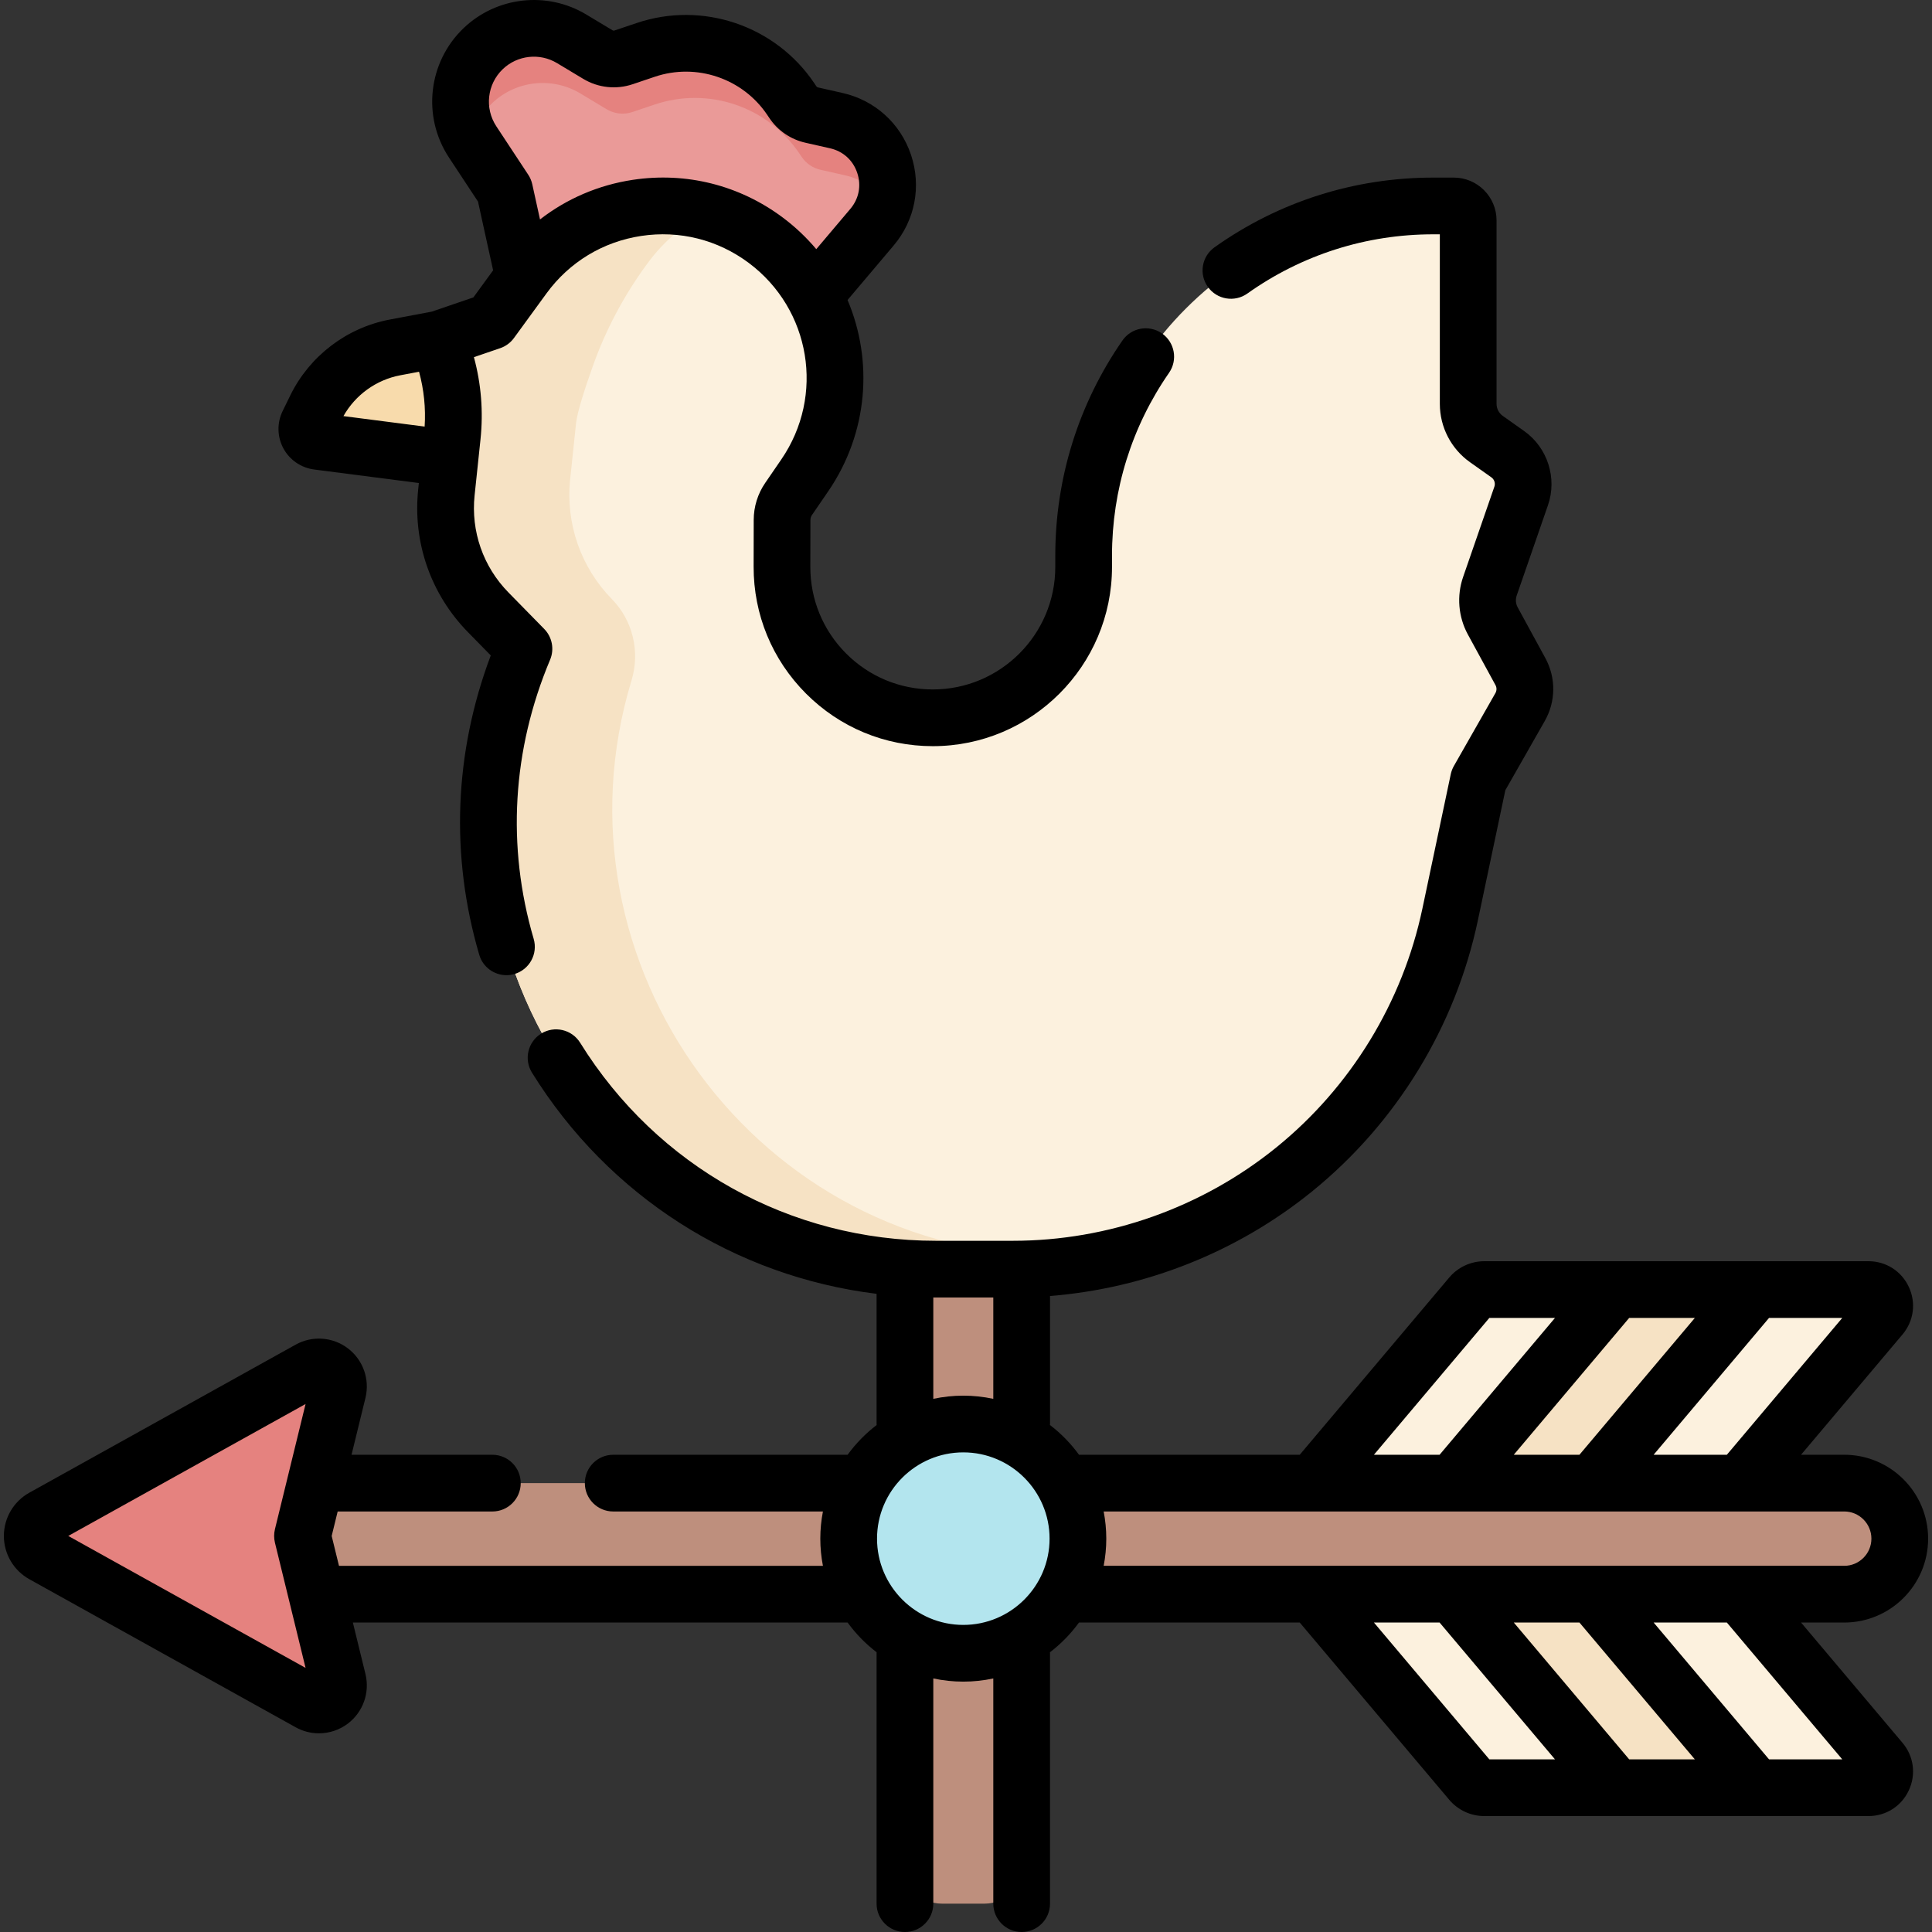<svg id="Capa_1" enable-background="new 0 0 510.961 510.961" height="512" viewBox="0 0 510.961 510.961" width="512" xmlns="http://www.w3.org/2000/svg"><rect x="0" y="0" width="510.961" height="510.961" fill="#333333" stroke="none"/><g><g><path d="m249.079 503.461h11.375c5.383 0 9.746-4.364 9.746-9.746v-217.839h-30.868v217.838c.001 5.383 4.364 9.747 9.747 9.747z" fill="#be8f7d"/><g id="XMLID_285_"><g><path d="m494.157 341.054c3.64 0 5.62 4.26 3.27 7.04l-48.77 58.84 48.77 58.83c2.35 2.78.37 7.04-3.27 7.04h-101.59c-1.37 0-2.67-.61-3.56-1.66l-49.828-58.695c-2.7-3.181-2.701-7.849 0-11.031l49.828-58.704c.89-1.05 2.19-1.66 3.56-1.66z" fill="#fcf1de"/></g></g><g id="XMLID_286_"><g><path d="m464.377 341.054-55.63 64 55.63 67.75h-36.99l-55.55-65.87 55.55-65.88z" fill="#f6e2c4"/></g></g><g><path d="m487.749 421.616c8.111 0 14.687-6.575 14.687-14.687s-6.575-14.687-14.687-14.687h-438.724v29.373h438.724z" fill="#be8f7d"/></g><path d="m119.005 121.245-34.972-4.513c-2.244-.29-3.539-2.697-2.545-4.729l2.04-4.169c4.074-8.324 11.837-14.238 20.944-15.953l11.646-2.194 14.453-2.132v37.32z" fill="#f8dbac"/><path d="m215.263 78.241 15.354-18.152c8.427-9.963 3.283-25.312-9.445-28.186l-6.497-1.467c-2.035-.46-3.818-1.68-4.982-3.412l-.557-.828c-8.392-12.486-24.101-17.811-38.356-13.002l-5.846 1.972c-2.272.766-4.765.496-6.82-.738l-6.942-4.171c-7.499-4.506-17.087-3.43-23.401 2.626-6.751 6.475-7.915 16.848-2.767 24.658l8.442 12.808 5.021 22.835 6.158 37.23h40.946z" fill="#ea9a98"/><path d="m130.094 27.343c6.314-6.056 15.902-7.132 23.401-2.625l6.942 4.171c2.055 1.235 4.549 1.505 6.82.739l5.846-1.973c14.254-4.809 29.964.517 38.356 13.002l.557.829c1.164 1.731 2.946 2.952 4.982 3.412l6.497 1.467c4.633 1.046 8.255 3.75 10.589 7.24 2.589-9.122-2.73-19.403-12.912-21.703l-6.497-1.467c-2.035-.459-3.818-1.68-4.982-3.412l-.557-.828c-8.392-12.486-24.101-17.811-38.356-13.002l-5.846 1.972c-2.272.767-4.765.497-6.82-.738l-6.942-4.171c-7.499-4.506-17.087-3.431-23.401 2.625-6.582 6.313-7.844 16.347-3.132 24.082.827-3.561 2.658-6.937 5.455-9.62z" fill="#e5827f"/><g><path d="m208.568 131.95 4.251-6.201c13.812-20.149 9.263-47.608-10.309-62.226-20.313-15.172-49.107-10.829-64.042 9.659l-8.604 11.803-13.746 4.702 1.645 5.55c1.939 6.542 2.569 13.402 1.855 20.187l-1.558 14.805c-1.23 11.682 2.819 23.303 11.04 31.693l9.47 9.663c-32.784 77.92 24.433 164.069 108.969 164.069h20.311c55.883 0 104.133-39.13 115.673-93.808l7.504-35.556 10.989-19.284c1.655-2.905 1.688-6.459.087-9.394l-7.3-13.382c-1.536-2.816-1.813-6.149-.764-9.18l8.271-23.893c1.403-4.053-.039-8.546-3.539-11.026l-5.668-4.015c-3.015-2.135-4.806-5.6-4.806-9.294v-48.536c0-2.109-1.71-3.818-3.818-3.818h-5.42c-51.066 0-92.464 41.397-92.464 92.464v3.017c0 22.031-17.86 39.892-39.891 39.892-22.062 0-39.934-17.907-39.891-39.968l.024-12.346c.002-1.992.606-3.936 1.731-5.577z" fill="#fcf1de"/><g><path d="m280.27 332.186c-80.265 0-135.902-77.664-113.256-152.209 2.309-7.599.377-15.85-5.182-21.523-8.222-8.39-12.27-20.011-11.04-31.693l1.558-14.805c.314-2.981 2.33-9.219 4.492-15.276 3.383-9.479 8.125-18.415 14.054-26.548l.304-.417c4.333-5.944 9.825-10.537 15.945-13.681-17.667-4.775-37.233 1.448-48.677 17.146l-8.604 11.803-13.746 4.702 1.645 5.55c1.939 6.542 2.569 13.401 1.855 20.187l-1.558 14.805c-1.23 11.682 2.819 23.303 11.04 31.693l9.47 9.663c-32.784 77.92 24.433 164.069 108.969 164.069h20.311c9.77 0 19.305-1.2 28.453-3.466z" fill="#f6e2c4"/></g><circle cx="254.767" cy="406.929" fill="#b3e5ee" r="30.317"/></g><path d="m89.369 444.518-9.369-38.302 9.369-38.302c1.072-4.381-3.59-7.936-7.531-5.745l-70.442 39.166c-3.827 2.128-3.827 7.632 0 9.76l70.442 39.166c3.941 2.193 8.603-1.363 7.531-5.743z" fill="#e5827f"/></g><g><path d="m83.073 124.17 27.706 3.576-.179 1.698c-1.469 13.954 3.322 27.705 13.143 37.727l6.052 6.176c-9.675 25.686-10.742 52.952-3.047 79.171.959 3.27 3.95 5.39 7.193 5.39.699 0 1.411-.099 2.116-.306 3.974-1.166 6.25-5.334 5.084-9.309-7.18-24.464-5.679-49.983 4.342-73.8 1.171-2.784.558-6-1.557-8.157l-9.47-9.663c-6.679-6.816-9.937-16.168-8.938-25.658l1.559-14.805c.772-7.338.188-14.647-1.739-21.75l6.953-2.378c1.457-.499 2.726-1.434 3.633-2.679l8.604-11.803c6.033-8.276 14.934-13.676 25.061-15.203 10.127-1.53 20.226 1.007 28.433 7.136 16.407 12.254 20.19 35.085 8.611 51.976l-4.252 6.202c-1.986 2.898-3.04 6.288-3.046 9.801l-.024 12.346c-.024 12.677 4.894 24.599 13.848 33.57 8.955 8.972 20.867 13.913 33.543 13.913 26.132 0 47.392-21.26 47.392-47.391v-3.018c0-17.382 5.216-34.095 15.085-48.333 2.359-3.404 1.513-8.077-1.892-10.437s-8.077-1.514-10.437 1.892c-11.617 16.76-17.757 36.428-17.757 56.878v3.018c0 17.86-14.531 32.391-32.392 32.391-8.664 0-16.806-3.377-22.927-9.509-6.12-6.133-9.481-14.281-9.465-22.945l.024-12.346c.001-.484.146-.951.419-1.35l4.251-6.201c10.615-15.485 11.969-34.549 5.152-50.648l12.186-14.408c5.665-6.696 7.383-15.66 4.596-23.977s-9.559-14.437-18.114-16.368l-6.5-1.469c-.167-.037-.311-.137-.409-.282l-.555-.825c-10.25-15.25-29.566-21.798-46.977-15.925l-5.848 1.972c-.188.062-.39.041-.559-.061l-6.942-4.171c-10.375-6.232-23.72-4.736-32.456 3.642-9.365 8.981-10.979 23.364-3.837 34.198l7.678 11.648 3.997 18.178-5.22 7.161-11.001 3.763-11.113 2.094c-11.375 2.143-21.204 9.63-26.292 20.026l-2.039 4.168c-1.528 3.12-1.457 6.81.189 9.869s4.69 5.15 8.134 5.595zm49.889-105.875c3.861-3.705 9.76-4.366 14.347-1.61l6.941 4.17c3.948 2.374 8.715 2.891 13.081 1.417l5.847-1.972c11.019-3.717 23.247.428 29.735 10.082l.555.824c2.242 3.337 5.636 5.661 9.554 6.545l6.498 1.468c3.45.779 6.073 3.149 7.196 6.503 1.124 3.353.458 6.824-1.826 9.523l-9.006 10.648c-2.581-3.058-5.539-5.88-8.886-8.379-11.443-8.548-25.525-12.082-39.645-9.95-9.095 1.372-17.471 4.993-24.536 10.473l-2.045-9.301c-.197-.896-.558-1.749-1.063-2.517l-8.442-12.809c-3.158-4.788-2.444-11.146 1.695-15.115zm-27.101 80.956 4.967-.936c1.294 4.743 1.793 9.608 1.478 14.503l-21.472-2.771c3.146-5.602 8.681-9.601 15.027-10.796z"/><path d="m476.33 429.116h11.419c12.234 0 22.187-9.953 22.187-22.187s-9.953-22.187-22.187-22.187h-11.419l26.83-31.811c2.989-3.544 3.632-8.356 1.678-12.561s-6.047-6.815-10.683-6.815h-101.583c-3.593 0-6.982 1.575-9.299 4.322l-39.526 46.864h-58.383c-2.167-2.98-4.756-5.633-7.682-7.869.003-.088.019-.172.019-.261v-33.857c25.261-2.003 49.573-11.649 69.337-27.678 22.324-18.104 37.887-43.562 43.822-71.685l7.262-34.409 10.409-18.268c2.963-5.201 3.021-11.443.155-16.697l-7.299-13.382c-.523-.96-.619-2.103-.261-3.136l8.271-23.894c2.478-7.159-.109-15.218-6.292-19.601l-5.667-4.012c-1.028-.729-1.642-1.916-1.642-3.176v-48.53c0-6.241-5.078-11.318-11.318-11.318h-5.42c-20.884 0-40.89 6.375-57.857 18.436-3.376 2.4-4.167 7.083-1.767 10.459 2.4 3.375 7.082 4.166 10.458 1.768 14.414-10.246 31.415-15.662 49.166-15.662h1.738v44.853c0 6.116 2.979 11.878 7.972 15.416l5.666 4.012c.774.549 1.099 1.559.789 2.454l-8.271 23.894c-1.736 5.016-1.274 10.564 1.268 15.225l7.3 13.383c.353.647.345 1.447-.02 2.088l-10.989 19.285c-.384.675-.662 1.404-.822 2.164l-7.504 35.556c-5.227 24.768-18.933 47.188-38.594 63.132-19.66 15.944-44.428 24.725-69.741 24.725h-20.312c-38.563 0-73.74-19.579-94.098-52.373-2.185-3.521-6.809-4.603-10.328-2.417-3.519 2.185-4.601 6.809-2.417 10.328 20.316 32.727 53.634 53.854 91.137 58.491v34.432c0 .089.012.175.015.264-2.924 2.235-5.512 4.887-7.678 7.866h-61.992c-4.142 0-7.5 3.357-7.5 7.5s3.358 7.5 7.5 7.5h55.466c-.45 2.328-.694 4.729-.694 7.187s.244 4.858.694 7.187h-127.989l-1.932-7.899 1.583-6.474h40.911c4.142 0 7.5-3.357 7.5-7.5s-3.358-7.5-7.5-7.5h-37.242l3.68-15.047c1.197-4.892-.618-10.026-4.622-13.081-4.005-3.054-9.437-3.447-13.839-.999l-70.441 39.16c-4.149 2.306-6.727 6.688-6.727 11.434 0 4.748 2.577 9.13 6.726 11.437l70.443 39.166c1.923 1.069 4.042 1.597 6.154 1.597 2.722 0 5.43-.876 7.685-2.596 4.004-3.055 5.819-8.189 4.622-13.082l-3.331-13.62h130.846c2.166 2.979 4.753 5.63 7.677 7.866-.003.088-.015.175-.015.264v66.215c0 4.143 3.358 7.5 7.5 7.5s7.5-3.357 7.5-7.5v-59.559c2.56.549 5.213.844 7.934.844s5.374-.295 7.934-.844v59.559c0 4.143 3.358 7.5 7.5 7.5s7.5-3.357 7.5-7.5v-66.215c0-.088-.017-.172-.02-.26 2.926-2.236 5.516-4.89 7.683-7.87h58.383l39.526 46.864c2.317 2.747 5.706 4.322 9.299 4.322h101.583c4.636 0 8.729-2.611 10.683-6.815s1.311-9.017-1.678-12.56zm-403.615-21.117 8.1 33.113-62.762-34.896 62.762-34.896-8.1 33.113c-.286 1.172-.286 2.395 0 3.566zm383.993-23.256h-19.366l30.521-36.187h19.365zm-8.466-36.187-30.521 36.187h-17.366l30.521-36.187zm-54.352 0h17.365l-30.521 36.187h-17.365zm-147.057-5.415c.235.001.469.011.705.011h15.163v26.805c-2.56-.549-5.213-.844-7.934-.844s-5.374.295-7.934.844zm-14.883 63.788c0-12.581 10.236-22.816 22.817-22.816s22.817 10.235 22.817 22.816-10.236 22.816-22.817 22.816c-12.581.001-22.817-10.235-22.817-22.816zm59.94-7.186h195.859c3.962 0 7.187 3.224 7.187 7.187s-3.224 7.187-7.187 7.187h-195.859c.45-2.328.694-4.729.694-7.187s-.244-4.859-.694-7.187zm138.986 65.559-30.521-36.187h17.366l30.52 36.187zm-67.507-36.186h17.365l30.521 36.187h-17.365zm104.494 36.186-30.521-36.187h19.366l30.52 36.187z"/></g></g></svg>